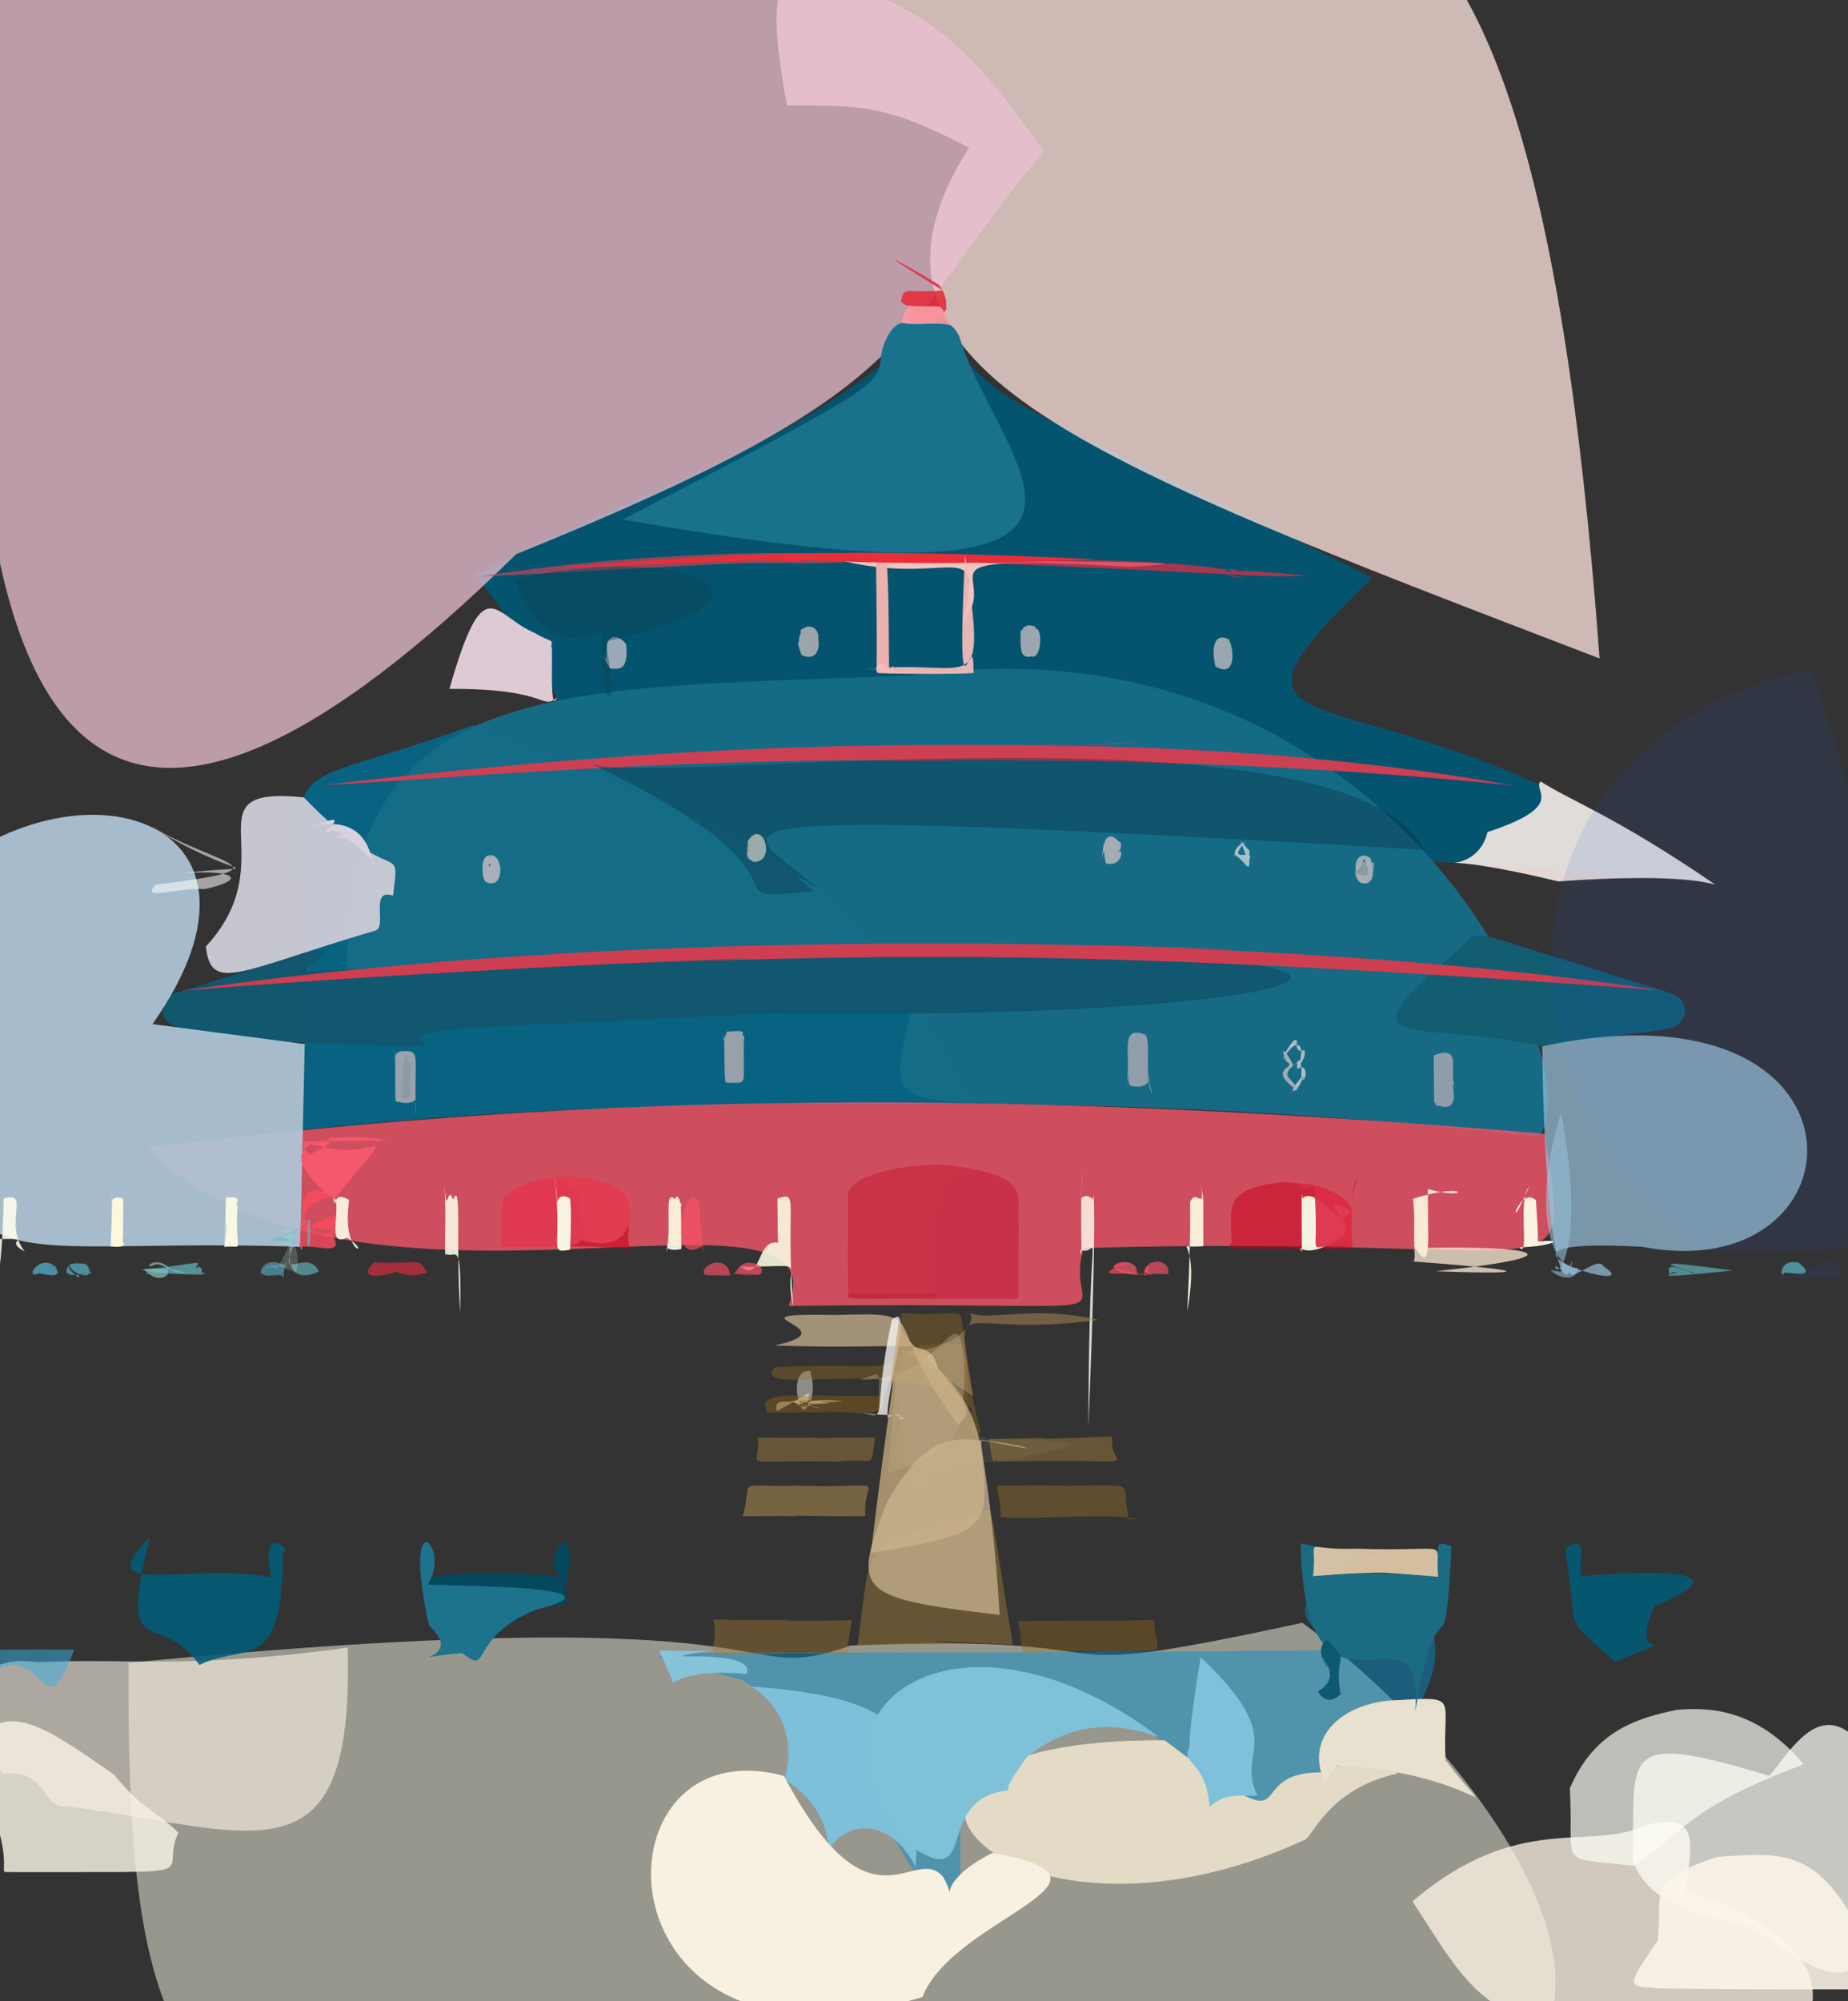 <?xml version="1.0" ?>
<svg xmlns="http://www.w3.org/2000/svg" version="1.1" width="473" height="512">
  <rect width="100%" height="100%" fill="#333333" stroke="none"/>
  <defs/>
  <g>
    <path d="M 351.195 147.85 C 298.693 198.403 353.472 165.602 435.897 225.29 C 45.676 195.26 202.469 247.847 121.454 146.956 C 166.202 124.327 210.757 112.444 240.096 79.63 C 252.674 105.605 255.792 99.52 351.195 147.85" stroke-width="0.0" fill="rgb(0, 89, 119)" opacity="0.894" stroke="rgb(51, 80, 92)" stroke-opacity="0.509" stroke-linecap="round" stroke-linejoin="round"/>
    <path d="M 409.413 168.468 C 272.602 116.064 212.761 93.518 248.011 37.753 C 226.803 26.84 221.071 26.973 201.408 26.939 C 194.155 -14.027 199.72 -10.708 244.401 -11.48 C 327.124 -31.334 390.391 -91.034 409.413 168.468" stroke-width="0.0" fill="rgb(247, 220, 214)" opacity="0.794" stroke="rgb(46, 211, 43)" stroke-opacity="0.412" stroke-linecap="round" stroke-linejoin="round"/>
    <path d="M 267.105 38.725 C 226.737 86.923 239.034 98.494 132.128 141.78 C 33.348 238.857 -19.75 215.415 -3.3 0.734 C 111.819 -24.783 130.515 -9.55 161.458 -15.063 C 224.841 -4.222 237.972 -3.538 267.105 38.725" stroke-width="0.0" fill="rgb(236, 193, 211)" opacity="0.739" stroke="rgb(10, 220, 9)" stroke-opacity="0.156" stroke-linecap="round" stroke-linejoin="round"/>
    <path d="M 249.591 282.332 C 242.925 282.18 228.674 283.034 200.038 282.197 C 135.128 284.008 125.19 284.585 77.073 289.019 C 83.676 181.654 56.062 208.949 121.248 185.538 C 202.095 219.299 211.705 215.194 249.591 282.332" stroke-width="0.0" fill="rgb(0, 106, 141)" opacity="0.865" stroke="rgb(128, 176, 252)" stroke-opacity="0.906" stroke-linecap="round" stroke-linejoin="round"/>
    <path d="M 333.358 415.198 C 386.069 454.502 428.265 523.675 370.069 537.441 C 70.965 546.48 31.922 592.887 32.91 425.441 C 211.933 408.155 185.229 432.294 217.7 421.038 C 299.181 417.576 256.495 431.826 333.358 415.198" stroke-width="0.0" fill="rgb(255, 254, 236)" opacity="0.493" stroke="rgb(129, 175, 85)" stroke-opacity="0.657" stroke-linecap="round" stroke-linejoin="round"/>
    <path d="M 330.071 472.047 C 239.971 392.619 245.118 436.369 246.184 497.701 C 222.884 465.26 224.082 450.356 189.872 429.823 C 151.676 419.495 146.054 424.237 344.3 422.19 C 298.159 397.51 427.366 391.997 330.071 472.047" stroke-width="0.0" fill="rgb(0, 143, 205)" opacity="0.466" stroke="rgb(49, 59, 170)" stroke-opacity="0.043" stroke-linecap="round" stroke-linejoin="round"/>
    <path d="M 393.983 290.757 C 220.688 272.189 224.18 298.212 234.244 254.093 C 148.779 245.582 147.194 246.925 89.754 264.235 C 81.117 172.365 137.678 176.514 232.685 172.878 C 356.623 155.502 407.885 272.451 393.983 290.757" stroke-width="0.0" fill="rgb(21, 109, 136)" opacity="0.958" stroke="rgb(203, 119, 190)" stroke-opacity="0.941" stroke-linecap="round" stroke-linejoin="round"/>
    <path d="M 431.403 483.975 C 445.122 487.281 473.703 500.932 460.699 520.198 C 381.452 525.093 380.421 515.379 361.536 486.495 C 388.682 463.298 407.084 473.796 420.953 467.089 C 436.651 462.592 432.311 474.528 431.403 483.975" stroke-width="0.0" fill="rgb(250, 241, 225)" opacity="0.789" stroke="rgb(139, 148, 139)" stroke-opacity="0.319" stroke-linecap="round" stroke-linejoin="round"/>
    <path d="M 489.808 475.959 C 477.136 510.09 472.643 511.11 448.929 493.211 C 426.2 488.265 421.239 483.956 417.964 476.303 C 418.368 448.612 414.006 442.613 452.849 454.365 C 459.681 446.843 472.368 420.109 489.808 475.959" stroke-width="0.0" fill="rgb(255, 255, 246)" opacity="0.726" stroke="rgb(40, 212, 35)" stroke-opacity="0.314" stroke-linecap="round" stroke-linejoin="round"/>
    <path d="M 88.991 421.57 C 90.684 483.119 65.605 468.619 17.266 462.157 C 10.7 463.233 12.141 452.208 0.609 453.883 C -8.933 438.508 -9.574 422.711 9.621 425.276 C 33.551 424.169 47.515 427.18 88.991 421.57" stroke-width="0.0" fill="rgb(253, 244, 230)" opacity="0.606" stroke="rgb(221, 89, 88)" stroke-opacity="0.264" stroke-linecap="round" stroke-linejoin="round"/>
    <path d="M 45.659 468.879 C 40.326 480.321 56.069 478.865 4.653 479.005 C -4.216 478.678 8.063 482.658 -7.919 448.787 C 0.235 434.23 9.566 440.306 29.182 454.053 C 36.762 463.338 38.868 462.489 45.659 468.879" stroke-width="0.0" fill="rgb(245, 241, 226)" opacity="0.838" stroke="rgb(202, 184, 236)" stroke-opacity="0.991" stroke-linecap="round" stroke-linejoin="round"/>
    <path d="M 461.634 451.404 C 433.205 462.193 432.756 467.018 418.165 477.398 C 397.984 474.98 402.944 478.33 401.802 457.575 C 407.909 443.2 418.502 439.605 429.414 437.444 C 435.663 437.072 448.88 436.087 461.634 451.404" stroke-width="0.0" fill="rgb(255, 255, 247)" opacity="0.68" stroke="rgb(181, 48, 120)" stroke-opacity="0.674" stroke-linecap="round" stroke-linejoin="round"/>
    <path d="M 482.033 509.019 C 461.433 508.948 452.601 509.117 424.573 508.771 C 417.698 507.78 414.8 510.055 424.25 496.626 C 425.978 484.279 420.284 481.259 439.751 475.078 C 458.401 473.884 468.867 472.096 482.033 509.019" stroke-width="0.0" fill="rgb(253, 246, 233)" opacity="0.873" stroke="rgb(190, 8, 19)" stroke-opacity="0.008" stroke-linecap="round" stroke-linejoin="round"/>
    <path d="M 277.406 319.326 C 271.038 339.157 301.209 332.892 201.847 334.131 C 216.651 296.08 90.826 346.976 37.499 293.608 C 156.408 278.968 259.289 278.768 395.409 290.084 C 401.216 333.35 406.458 315.68 277.406 319.326" stroke-width="0.0" fill="rgb(255, 88, 109)" opacity="0.758" stroke="rgb(120, 132, 37)" stroke-opacity="0.206" stroke-linecap="round" stroke-linejoin="round"/>
    <path d="M 197.571 259.169 C 121.518 263.436 100.936 262.177 109.283 267.565 C 41.745 266.748 37.884 263.124 43.457 254.507 C 62.595 249.102 96.775 235.761 77.352 248.538 C 413.845 232.281 372.488 262.147 197.571 259.169" stroke-width="0.0" fill="rgb(17, 87, 110)" opacity="0.988" stroke="rgb(201, 23, 79)" stroke-opacity="0.016" stroke-linecap="round" stroke-linejoin="round"/>
    <path d="M 72.38 397.222 C 72.391 428.81 63.171 420.073 51.046 425.992 C 40.459 411.148 29.879 426.745 38.388 393.215 C 22.575 409.346 47.885 399.494 69.374 403.556 C 66.346 388.952 75.234 396.815 72.38 397.222" stroke-width="0.0" fill="rgb(0, 92, 120)" opacity="0.878" stroke="rgb(71, 200, 9)" stroke-opacity="0.874" stroke-linecap="round" stroke-linejoin="round"/>
    <path d="M 255.782 312.674 C 256.802 334.678 256.388 331.952 218.649 332.306 C 215.205 331.643 215.427 331.689 217.013 331.943 C 223.865 307.536 228.443 307.451 257.201 309.821 C 258.607 301.086 257.99 300.986 255.782 312.674" stroke-width="0.0" fill="rgb(193, 43, 64)" opacity="0.999" stroke="rgb(223, 69, 55)" stroke-opacity="0.588" stroke-linecap="round" stroke-linejoin="round"/>
    <path d="M 431.388 259.063 C 428.556 264.78 431.797 262.071 394.496 267.652 C 360.986 260.584 341.432 270.037 374.039 242.331 C 377.81 236.55 381.297 240.196 405.162 247.009 C 431.042 255.628 430.148 253.303 431.388 259.063" stroke-width="0.0" fill="rgb(19, 93, 113)" opacity="1.0" stroke="rgb(221, 85, 39)" stroke-opacity="0.165" stroke-linecap="round" stroke-linejoin="round"/>
    <path d="M 357.662 453.791 C 341.18 457.378 336.503 468.611 334.194 470.613 C 256.051 506.911 202.164 444.678 298.109 445.267 C 336.992 474.769 315.263 452.86 339.219 453.484 C 351.641 446.745 351.069 444.717 357.662 453.791" stroke-width="0.0" fill="rgb(227, 219, 198)" opacity="1.0" stroke="rgb(92, 96, 118)" stroke-opacity="0.393" stroke-linecap="round" stroke-linejoin="round"/>
    <path d="M 370.003 450.364 C 384.256 469.357 380.045 453.856 342.209 451.65 C 334.001 462.953 334.931 461.763 339.061 456.022 C 333.919 444.609 343.105 436.238 355.732 435.09 C 374.296 434.134 369.072 433.492 370.003 450.364" stroke-width="0.0" fill="rgb(233, 225, 207)" opacity="1.0" stroke="rgb(166, 97, 84)" stroke-opacity="0.59" stroke-linecap="round" stroke-linejoin="round"/>
    <path d="M 78.005 267 C 76.872 319.278 76.627 321.693 77.308 319.024 C -17.674 315.704 -10.665 338.138 -20.516 228.553 C 17.345 191.011 76.775 208.359 39.031 262.031 C 90.778 268.779 75.626 266.938 78.005 267" stroke-width="0.0" fill="rgb(175, 198, 215)" opacity="0.927" stroke="rgb(9, 64, 124)" stroke-opacity="0.677" stroke-linecap="round" stroke-linejoin="round"/>
    <path d="M 387.294 200.99 C 296.051 191.397 206.088 195.609 230.375 194.575 C 168.425 193.984 100.862 200.211 82.86 200.863 C 209.079 185.929 259.946 192.501 291.667 189.963 C 218.88 193.066 303.703 185.83 387.294 200.99" stroke-width="0.0" fill="rgb(208, 62, 83)" opacity="0.983" stroke="rgb(10, 27, 145)" stroke-opacity="0.865" stroke-linecap="round" stroke-linejoin="round"/>
    <path d="M 439.047 226.343 C 435.865 225.52 427.135 223.519 398.849 225.512 C 354.946 215.024 377.199 227.575 380.729 212.891 C 401.307 206.141 392.105 202.311 394.31 199.927 C 402.278 205.06 413.008 208.542 439.047 226.343" stroke-width="0.0" fill="rgb(255, 240, 235)" opacity="0.868" stroke="rgb(165, 53, 36)" stroke-opacity="0.368" stroke-linecap="round" stroke-linejoin="round"/>
    <path d="M 259.551 305.144 C 246.753 329.582 255.713 332.165 217.36 330.782 C 216.952 335.342 216.965 331.249 217.049 305.764 C 216.94 302.354 225.282 298.107 241.151 297.974 C 252.178 299.219 257.752 300.531 259.551 305.144" stroke-width="0.0" fill="rgb(202, 50, 71)" opacity="1.0" stroke="rgb(124, 26, 171)" stroke-opacity="0.153" stroke-linecap="round" stroke-linejoin="round"/>
    <path d="M 100.599 229.168 C 94.348 227.079 99.409 237.535 95.885 238.151 C 61.522 248.261 53.981 254.362 52.702 242.162 C 73.6 219.613 47.355 200.889 77.756 204.012 C 101.371 228.438 102.468 214.06 100.599 229.168" stroke-width="0.0" fill="rgb(203, 203, 214)" opacity="0.965" stroke="rgb(227, 218, 218)" stroke-opacity="0.041" stroke-linecap="round" stroke-linejoin="round"/>
    <path d="M 371.504 395.637 C 369.706 432.385 369.019 400.637 362.198 437.886 C 364.97 405.769 333.936 449.357 332.909 394.883 C 366.967 401.931 385.258 400.334 337.622 401.224 C 382.534 407.169 361.093 391.657 371.504 395.637" stroke-width="0.0" fill="rgb(27, 107, 131)" opacity="1.0" stroke="rgb(208, 226, 106)" stroke-opacity="0.382" stroke-linecap="round" stroke-linejoin="round"/>
    <path d="M 234.367 477.738 C 227.826 464.662 216.385 466.044 212.338 473.026 C 211.605 470.35 211.486 461.839 200.78 455.328 C 200.646 455.616 206.192 440.794 192.45 431.539 C 237.328 434.703 235.647 447.135 234.367 477.738" stroke-width="0.0" fill="rgb(125, 192, 217)" opacity="1.0" stroke="rgb(172, 152, 198)" stroke-opacity="0.951" stroke-linecap="round" stroke-linejoin="round"/>
    <path d="M 260.727 313.805 C 260.47 335.595 261.094 331.627 259.809 332.36 C 234.662 332.222 231.175 332.634 239.37 331.797 C 239.083 305.074 239.758 300.219 249.731 299.598 C 263.816 301.849 259.998 306.796 260.727 313.805" stroke-width="0.0" fill="rgb(200, 49, 71)" opacity="1.0" stroke="rgb(89, 60, 95)" stroke-opacity="0.179" stroke-linecap="round" stroke-linejoin="round"/>
    <path d="M 262.648 449.71 C 260.241 453.488 256.833 457.828 258.389 458.037 C 238.76 459.856 250.601 483.516 234.082 473.016 C 199.571 438.62 244.159 404.834 296.535 444.386 C 293.933 443.849 278.707 436.529 262.648 449.71" stroke-width="0.0" fill="rgb(127, 193, 215)" opacity="1.0" stroke="rgb(226, 94, 58)" stroke-opacity="0.783" stroke-linecap="round" stroke-linejoin="round"/>
    <path d="M 424.997 253.394 C 277.613 242.422 227.814 244.266 153.996 246.675 C 251.693 243.393 140.356 245.782 46.543 253.495 C 162.822 236.523 288.892 242.186 315.767 242.84 C 221.759 241.646 338.169 240.018 424.997 253.394" stroke-width="0.0" fill="rgb(213, 61, 79)" opacity="0.959" stroke="rgb(91, 161, 145)" stroke-opacity="0.276" stroke-linecap="round" stroke-linejoin="round"/>
    <path d="M 368.13 403.425 C 352.838 402.073 344.789 402.041 361.247 402.69 C 354.52 402.433 352.414 401.947 336.071 403.278 C 337.391 392.35 332.448 396.779 347.009 396.243 C 373.195 397.123 366.885 393.391 368.13 403.425" stroke-width="0.0" fill="rgb(224, 199, 165)" opacity="0.938" stroke="rgb(67, 234, 44)" stroke-opacity="0.843" stroke-linecap="round" stroke-linejoin="round"/>
    <path d="M 144.605 406.858 C 146.302 414.839 143.241 405.679 127.29 416.19 C 115.725 418.786 111.723 415.295 113.912 405.95 C 102.376 406.664 104.515 400.038 146.713 403.618 C 134.407 404.695 149.728 380.767 144.605 406.858" stroke-width="0.0" fill="rgb(0, 75, 99)" opacity="0.912" stroke="rgb(83, 71, 208)" stroke-opacity="0.347" stroke-linecap="round" stroke-linejoin="round"/>
    <path d="M 333.445 318.179 C 332.446 320.388 348.53 314.641 345.849 319.498 C 306.593 319.228 316.069 320.468 315.154 316.74 C 315.26 309.67 312.495 304.022 328.434 302.467 C 347.423 303.972 331.648 302.569 333.445 318.179" stroke-width="0.0" fill="rgb(201, 0, 31)" opacity="0.529" stroke="rgb(52, 155, 75)" stroke-opacity="0.47" stroke-linecap="round" stroke-linejoin="round"/>
    <path d="M 372.978 278.639 C 369.81 273.807 375.294 284.849 368.551 283.013 C 365.965 282.44 368.331 283.131 367.084 282.026 C 366.964 279.238 367.006 267.51 367 270.034 C 375.279 266.8 369.909 275.969 372.978 278.639" stroke-width="0.0" fill="rgb(145, 159, 169)" opacity="0.982" stroke="rgb(131, 73, 35)" stroke-opacity="0.272" stroke-linecap="round" stroke-linejoin="round"/>
    <path d="M 227.43 142.981 C 199.494 145.733 191.139 142.276 206.342 145.033 C 197.895 142.833 182.706 144.606 122.828 147.538 C 170.978 139.726 220.827 141.224 221.973 142.596 C 198.473 143.032 204.615 142.408 227.43 142.981" stroke-width="0.0" fill="rgb(198, 69, 87)" opacity="0.703" stroke="rgb(79, 113, 197)" stroke-opacity="0.27" stroke-linecap="round" stroke-linejoin="round"/>
    <path d="M 294.97 280.243 C 292.121 269.717 297.432 279.158 289.778 277.911 C 287.727 278.046 289.841 269.173 288.205 278.501 C 289.814 269.846 286.256 262.422 292.857 264.616 C 295.001 265.426 292.596 275.561 294.97 280.243" stroke-width="0.0" fill="rgb(144, 159, 170)" opacity="0.997" stroke="rgb(233, 241, 213)" stroke-opacity="0.558" stroke-linecap="round" stroke-linejoin="round"/>
    <path d="M 345.479 309.832 C 335.45 304.375 347.762 313.732 343.715 316.073 C 332.841 324.119 331.454 316.492 333.218 320.346 C 333.264 322.901 332.966 300.403 333.365 306.586 C 337.331 303.217 343.706 316.079 345.479 309.832" stroke-width="0.0" fill="rgb(249, 255, 236)" opacity="0.923" stroke="rgb(72, 58, 239)" stroke-opacity="0.301" stroke-linecap="round" stroke-linejoin="round"/>
    <path d="M 136.968 411.918 C 119.417 419.354 125.956 429.003 118.284 422.942 C 98.828 424.734 120.199 425.269 109.826 415.94 C 102.426 382.576 115.809 395.902 109.482 405.421 C 117.751 405.856 162.101 405.742 136.968 411.918" stroke-width="0.0" fill="rgb(29, 114, 140)" opacity="1.0" stroke="rgb(83, 124, 145)" stroke-opacity="0.611" stroke-linecap="round" stroke-linejoin="round"/>
    <path d="M 6.335 320.214 C -0.099 316.791 10.812 316.997 -1.841 317.013 C -0.498 318.963 -9.045 305.293 -0.807 319.855 C -0.815 333.973 0.791 319.619 0.932 306.645 C 8.008 304.547 0.721 313.096 6.335 320.214" stroke-width="0.0" fill="rgb(255, 255, 237)" opacity="0.869" stroke="rgb(124, 25, 239)" stroke-opacity="0.014" stroke-linecap="round" stroke-linejoin="round"/>
    <path d="M 289.425 144.992 C 229.297 141.856 257.324 146.492 246.403 159.042 C 252.014 135.528 243.013 150.99 213.491 142.928 C 212.606 142.783 206.533 142.879 230.089 143.291 C 303.011 143.806 306.64 143.98 289.425 144.992" stroke-width="0.0" fill="rgb(242, 196, 188)" opacity="1.0" stroke="rgb(63, 187, 220)" stroke-opacity="0.685" stroke-linecap="round" stroke-linejoin="round"/>
    <path d="M 106.449 285.454 C 105.62 276.599 109.058 283.923 101.408 281.802 C 100.931 283.212 101.363 269.525 101.006 268.375 C 101.396 274.314 99.648 268.611 103.548 268.925 C 107.761 268.839 105.953 270.473 106.449 285.454" stroke-width="0.0" fill="rgb(154, 163, 173)" opacity="0.995" stroke="rgb(222, 135, 97)" stroke-opacity="0.584" stroke-linecap="round" stroke-linejoin="round"/>
    <path d="M 117.777 335.907 C 118.207 316.382 116.65 322.053 114.323 320.89 C 113.351 322.685 114.514 312.8 113.635 301.064 C 114.409 313.635 114.4 302.201 115.963 306.974 C 118.24 301.439 116.606 318.134 117.777 335.907" stroke-width="0.0" fill="rgb(253, 255, 236)" opacity="0.865" stroke="rgb(54, 184, 182)" stroke-opacity="0.238" stroke-linecap="round" stroke-linejoin="round"/>
    <path d="M 227.786 171.755 C 229.526 167.794 228.177 174.284 227.997 171.824 C 222.104 173.993 226.292 164.215 224.37 172.194 C 224.638 137.674 222.967 139.743 226.986 143.715 C 227.781 155.588 227.288 174.478 227.786 171.755" stroke-width="0.0" fill="rgb(239, 178, 173)" opacity="0.987" stroke="rgb(173, 131, 45)" stroke-opacity="0.392" stroke-linecap="round" stroke-linejoin="round"/>
    <path d="M 161.275 318.676 C 159.747 312.454 161.483 320.708 161.32 319.454 C 139.009 318.047 140.419 320.12 148.547 316.863 C 149.89 305 150.312 307.466 159.436 306.537 C 162.42 310.62 159.929 314.879 161.275 318.676" stroke-width="0.0" fill="rgb(206, 0, 25)" opacity="0.591" stroke="rgb(20, 4, 207)" stroke-opacity="0.072" stroke-linecap="round" stroke-linejoin="round"/>
    <path d="M 423.581 410.855 C 415.76 426.926 433.25 416.745 413.391 425.201 C 399.691 412.661 404.181 419.966 400.641 396.252 C 408.466 390.466 401.828 405.255 406.167 403.145 C 434.08 401.043 441.548 403.557 423.581 410.855" stroke-width="0.0" fill="rgb(0, 91, 120)" opacity="0.876" stroke="rgb(189, 253, 140)" stroke-opacity="0.725" stroke-linecap="round" stroke-linejoin="round"/>
    <path d="M 254.023 474.086 C 292.903 481.044 244.025 490.526 236.091 510.947 C 151.165 537.002 150.09 440.724 200.641 454.388 C 223.068 496.66 233.828 471.374 241.389 480.21 C 245.987 488.376 237.395 482.464 254.023 474.086" stroke-width="0.0" fill="rgb(248, 240, 224)" opacity="1.0" stroke="rgb(24, 251, 254)" stroke-opacity="0.427" stroke-linecap="round" stroke-linejoin="round"/>
    <path d="M 18.996 422.055 C 11.192 443.485 10.986 420.253 -1.091 427.446 C -2.727 421.085 -3.7 423.994 2.157 425.388 C 15.431 422.605 19.287 439.211 7.03 426.892 C -9.551 421.689 -10.451 422.038 18.996 422.055" stroke-width="0.0" fill="rgb(55, 175, 225)" opacity="0.509" stroke="rgb(12, 114, 214)" stroke-opacity="0.396" stroke-linecap="round" stroke-linejoin="round"/>
    <path d="M 159.508 305.071 C 162.394 306.924 164.32 325.4 142.978 314.933 C 145.161 322.361 149.495 314.331 137.125 302.458 C 144.655 298.922 155.374 302.706 157.44 303.683 C 149.676 301.086 154.396 301.78 159.508 305.071" stroke-width="0.0" fill="rgb(225, 60, 81)" opacity="1.0" stroke="rgb(191, 166, 14)" stroke-opacity="0.041" stroke-linecap="round" stroke-linejoin="round"/>
    <path d="M 278.583 365.137 C 278.64 305.073 282.061 322.233 276.447 319.762 C 277.269 325.661 276.23 309.553 277.103 299.37 C 276.528 311.366 276.221 303.665 279.789 306.857 C 279.817 302.792 280.898 308.791 278.583 365.137" stroke-width="0.0" fill="rgb(255, 255, 241)" opacity="0.803" stroke="rgb(125, 133, 19)" stroke-opacity="0.643" stroke-linecap="round" stroke-linejoin="round"/>
    <path d="M 148.466 309.305 C 150.703 320.525 150.234 318.825 128.257 319.007 C 128.542 311.48 128.073 312.739 128.603 316.733 C 128.469 315.875 127.923 306.082 129.615 305.945 C 137.154 299.087 150.283 301.384 148.466 309.305" stroke-width="0.0" fill="rgb(224, 56, 80)" opacity="1.0" stroke="rgb(148, 44, 141)" stroke-opacity="0.705" stroke-linecap="round" stroke-linejoin="round"/>
    <path d="M 190.449 265.072 C 189.978 278.243 191.984 277.101 185.906 276.99 C 185.266 277.453 185.457 267.38 185.332 264.495 C 184.694 268.866 186.257 262.776 186.213 263.95 C 192.395 263.397 189.039 264.552 190.449 265.072" stroke-width="0.0" fill="rgb(152, 160, 170)" opacity="0.999" stroke="rgb(64, 17, 143)" stroke-opacity="0.505" stroke-linecap="round" stroke-linejoin="round"/>
    <path d="M 60.804 308.137 C 59.993 321.751 63.035 318.424 57.364 319.043 C 58.269 315.321 57.895 307.177 57.53 318.328 C 57.32 318.301 57.789 311.59 57.811 306.464 C 63.668 305.403 58.825 309.983 60.804 308.137" stroke-width="0.0" fill="rgb(255, 252, 231)" opacity="0.925" stroke="rgb(209, 228, 231)" stroke-opacity="0.987" stroke-linecap="round" stroke-linejoin="round"/>
    <path d="M 343.123 433.686 C 346.114 429.007 341.092 438.966 337.41 432.898 C 336.034 432.956 344.337 430.644 337.957 423.461 C 343.265 430.989 334.878 422.595 339.661 419.546 C 346.018 426.176 341.321 422.227 343.123 433.686" stroke-width="0.0" fill="rgb(11, 86, 113)" opacity="0.96" stroke="rgb(146, 129, 124)" stroke-opacity="0.285" stroke-linecap="round" stroke-linejoin="round"/>
    <path d="M 347.561 300.871 C 344.879 303.853 346.54 319.363 345.935 319.086 C 332.735 316.988 338.2 325.826 336.349 303.71 C 330.01 305.415 331.044 300.17 341.331 305.041 C 349.294 308.784 343.634 314.386 347.561 300.871" stroke-width="0.0" fill="rgb(221, 43, 69)" opacity="0.918" stroke="rgb(86, 151, 170)" stroke-opacity="0.297" stroke-linecap="round" stroke-linejoin="round"/>
    <path d="M 203.031 334.228 C 199.989 321.63 208.754 324.116 189.531 324.103 C 195.356 328.387 193.351 316.049 199.846 318.144 C 198.897 318.656 199.169 319.692 198.988 306.631 C 204.747 304.888 200.959 307.073 203.031 334.228" stroke-width="0.0" fill="rgb(251, 255, 227)" opacity="0.878" stroke="rgb(69, 45, 94)" stroke-opacity="0.185" stroke-linecap="round" stroke-linejoin="round"/>
    <path d="M 30.683 316.436 C 30.397 316.893 34.372 319.58 28.339 318.897 C 28.33 317.504 28.87 306.909 28.667 304.788 C 29.334 311.817 26.888 304.841 31.542 306.726 C 31.439 317.954 31.709 318.754 30.683 316.436" stroke-width="0.0" fill="rgb(255, 248, 225)" opacity="0.987" stroke="rgb(129, 33, 33)" stroke-opacity="0.738" stroke-linecap="round" stroke-linejoin="round"/>
    <path d="M 280.439 143.111 C 252.291 144.391 224.83 144.342 203.891 143.137 C 180.821 144.38 188.726 143.508 202.589 143.589 C 212.395 143.319 216.492 142.129 137.831 145.535 C 187.158 141.632 213.831 139.924 280.439 143.111" stroke-width="0.0" fill="rgb(234, 46, 57)" opacity="1.0" stroke="rgb(145, 156, 18)" stroke-opacity="0.135" stroke-linecap="round" stroke-linejoin="round"/>
    <path d="M 145.945 308.013 C 145.847 306.001 146.38 310.006 145.909 319.767 C 140.015 320.791 144.291 319.314 141.79 299.835 C 144.098 316.179 140.259 303.315 145.932 306.656 C 146.375 313.454 146.331 313.04 145.945 308.013" stroke-width="0.0" fill="rgb(251, 255, 234)" opacity="0.942" stroke="rgb(56, 57, 49)" stroke-opacity="0.847" stroke-linecap="round" stroke-linejoin="round"/>
    <path d="M 319.067 148.004 C 310.696 147.581 313.688 144.235 317.799 146.275 C 323.528 148.039 305.519 141.363 246.155 143.837 C 319.943 146.739 319.877 147.842 334.668 147.305 C 308.046 144.684 310.952 146.747 319.067 148.004" stroke-width="0.0" fill="rgb(220, 46, 69)" opacity="0.757" stroke="rgb(31, 233, 136)" stroke-opacity="0.245" stroke-linecap="round" stroke-linejoin="round"/>
    <path d="M 247.002 141.991 C 244.543 192.321 249.216 157.171 249.186 172.064 C 251.191 172.499 229.943 172.498 224.696 172.224 C 222.107 168.317 232.235 170.705 221.66 171.259 C 249.415 168.072 252.637 181.019 247.002 141.991" stroke-width="0.0" fill="rgb(246, 188, 187)" opacity="0.932" stroke="rgb(253, 7, 69)" stroke-opacity="0.453" stroke-linecap="round" stroke-linejoin="round"/>
    <path d="M 264.408 161.034 C 267.16 159.217 266.653 168.964 264.092 167.926 C 259.837 169.046 261.886 162.686 260.908 160.614 C 261.753 163.485 260.912 158.364 265.559 160.598 C 263.601 159.709 266.101 160.652 264.408 161.034" stroke-width="0.0" fill="rgb(159, 167, 177)" opacity="0.986" stroke="rgb(240, 159, 60)" stroke-opacity="0.73" stroke-linecap="round" stroke-linejoin="round"/>
    <path d="M 103.452 280.232 C 100.459 272.4 108.178 278.854 103.75 269.496 C 102.386 278.187 104.068 273.553 102.778 280.77 C 106.901 282.327 104.056 275.961 105.065 274.079 C 104.609 277.242 102.234 272.912 103.452 280.232" stroke-width="0.0" fill="rgb(137, 153, 162)" opacity="0.862" stroke="rgb(108, 10, 42)" stroke-opacity="0.878" stroke-linecap="round" stroke-linejoin="round"/>
    <path d="M 240.351 72.889 C 247.328 82.629 232.457 86.405 232.138 80.153 C 250.369 73.508 240.404 85.984 230.627 77.157 C 231.278 72.856 232.111 75.193 241.354 74.331 C 219.085 60.571 232.155 67.94 240.351 72.889" stroke-width="0.0" fill="rgb(228, 49, 63)" opacity="0.92" stroke="rgb(254, 31, 47)" stroke-opacity="0.331" stroke-linecap="round" stroke-linejoin="round"/>
    <path d="M 259.252 420.761 C 249.819 420.417 241.998 419.845 238.714 420.029 C 256.561 420.844 245.964 420.829 219.506 420.953 C 223.656 390.855 219.172 397.282 252.859 386.405 C 253.97 385.394 255.15 396.613 259.252 420.761" stroke-width="0.0" fill="rgb(167, 128, 58)" opacity="0.445" stroke="rgb(128, 13, 60)" stroke-opacity="0.094" stroke-linecap="round" stroke-linejoin="round"/>
    <path d="M 140.907 166.077 C 141.954 161.266 140.211 183.893 142.613 178.514 C 138.303 181.805 140.772 176.125 115.032 176.259 C 124.035 144.777 126.32 157.628 136.911 161.963 C 141.729 164.832 141.566 163.105 140.907 166.077" stroke-width="0.0" fill="rgb(223, 204, 215)" opacity="0.984" stroke="rgb(200, 151, 203)" stroke-opacity="0.181" stroke-linecap="round" stroke-linejoin="round"/>
    <path d="M 221.479 387.953 C 196.811 387.913 202.337 387.488 205.849 388.127 C 204.056 387.936 209.07 387.846 190.101 387.93 C 193.031 377.877 187.043 380.586 204.031 380.121 C 229.357 380.96 220.744 376.938 221.479 387.953" stroke-width="0.0" fill="rgb(178, 142, 77)" opacity="0.529" stroke="rgb(72, 206, 197)" stroke-opacity="0.13" stroke-linecap="round" stroke-linejoin="round"/>
    <path d="M 245.52 86.005 C 255.451 119.691 307.232 158.973 159.439 132.893 C 232.452 95.157 223.811 98.535 225.826 89.376 C 228.103 81.998 231.498 82.818 230.298 82.665 C 236.768 82.914 242.214 79.494 245.52 86.005" stroke-width="0.0" fill="rgb(25, 114, 140)" opacity="1.0" stroke="rgb(206, 194, 112)" stroke-opacity="0.803" stroke-linecap="round" stroke-linejoin="round"/>
    <path d="M 223.985 367.776 C 222.665 376.656 224.39 372.762 214.718 373.966 C 187.293 373.375 194.93 376.293 193.96 367.842 C 218.681 367.989 206.531 367.56 209.312 368.257 C 208.193 368.048 206.074 367.838 223.985 367.776" stroke-width="0.0" fill="rgb(169, 131, 57)" opacity="0.447" stroke="rgb(72, 174, 103)" stroke-opacity="0.758" stroke-linecap="round" stroke-linejoin="round"/>
    <path d="M 288.919 388.706 C 270.133 388.728 265.092 389.004 291.229 388.66 C 283.34 387.016 268.883 388.778 256.138 388.23 C 256.314 377.669 250.598 380.686 264.657 380.006 C 293.803 380.796 286.388 377.051 288.919 388.706" stroke-width="0.0" fill="rgb(163, 119, 37)" opacity="0.395" stroke="rgb(127, 204, 81)" stroke-opacity="0.447" stroke-linecap="round" stroke-linejoin="round"/>
    <path d="M 20.301 327.052 C 19.394 324.907 23.527 326.73 23.395 325.407 C 24.068 325.552 14.322 328.025 17.745 323.63 C 18.434 326.649 25.53 327.736 21.995 323.397 C 14.584 322.516 18.33 325.455 20.301 327.052" stroke-width="0.0" fill="rgb(87, 185, 205)" opacity="0.684" stroke="rgb(79, 36, 92)" stroke-opacity="0.582" stroke-linecap="round" stroke-linejoin="round"/>
    <path d="M 365.484 304.24 C 365.272 314.704 366.902 327.531 361.986 318.735 C 363.174 314.575 363.974 311.201 362.907 315.147 C 361.103 321.293 362.623 316.194 361.673 306.706 C 376.08 302.155 376.496 307.388 365.484 304.24" stroke-width="0.0" fill="rgb(248, 241, 213)" opacity="0.942" stroke="rgb(22, 102, 114)" stroke-opacity="0.512" stroke-linecap="round" stroke-linejoin="round"/>
    <path d="M 37.137 325.992 C 51.297 325.143 34.371 322.222 40.264 323.344 C 35.421 325.62 39.961 320.16 44.035 325.178 C 50.888 327.02 46.489 323.987 36.871 324.683 C 42.218 331.187 47.41 321.369 37.137 325.992" stroke-width="0.0" fill="rgb(155, 227, 208)" opacity="0.589" stroke="rgb(52, 166, 26)" stroke-opacity="0.286" stroke-linecap="round" stroke-linejoin="round"/>
    <path d="M 403.869 324.367 C 403.815 327.665 399.49 327.555 396.784 324.924 C 401.063 325.905 399.762 324.962 398.118 323.833 C 397.555 327.553 406.378 321.962 399.595 284.685 C 391.634 309.771 397.47 325.582 403.869 324.367" stroke-width="0.0" fill="rgb(156, 215, 227)" opacity="0.511" stroke="rgb(96, 67, 117)" stroke-opacity="0.852" stroke-linecap="round" stroke-linejoin="round"/>
    <path d="M 51.091 325.99 C 49.963 324.112 53.115 327.849 49.884 325.336 C 58.97 326.345 42.741 326.447 36.25 324.943 C 52.499 323.091 51.31 322.209 50.02 324.536 C 51.539 323.317 52.224 325.388 51.091 325.99" stroke-width="0.0" fill="rgb(106, 190, 203)" opacity="0.656" stroke="rgb(54, 197, 241)" stroke-opacity="0.619" stroke-linecap="round" stroke-linejoin="round"/>
    <path d="M 307.118 301.82 C 308.281 308.665 307.927 303.3 307.997 318.847 C 298.965 319.679 307.67 314.709 303.872 335.533 C 305.227 309.397 304.312 303.828 304.592 307.656 C 306.052 303.486 308.79 311.154 307.118 301.82" stroke-width="0.0" fill="rgb(254, 255, 232)" opacity="0.89" stroke="rgb(29, 231, 141)" stroke-opacity="0.573" stroke-linecap="round" stroke-linejoin="round"/>
    <path d="M 14.915 324.857 C 10.621 319.652 5.67 327.737 10.042 325.769 C 18.794 327.842 12.332 322.624 13.979 324.403 C 11.304 322.389 17.427 326.471 13.77 323.797 C 14.041 330.871 13.263 321.961 14.915 324.857" stroke-width="0.0" fill="rgb(89, 180, 212)" opacity="0.707" stroke="rgb(243, 13, 198)" stroke-opacity="0.941" stroke-linecap="round" stroke-linejoin="round"/>
    <path d="M 437.134 320.057 C 464.236 335.075 463.904 318.326 470.582 323.964 C 472.561 329.058 467.669 325.953 456.423 327.032 C 389.062 315.018 363.645 193.149 463.709 170.991 C 516.233 338.852 484.754 318.092 437.134 320.057" stroke-width="0.0" fill="rgb(26, 84, 211)" opacity="0.106" stroke="rgb(137, 208, 132)" stroke-opacity="0.931" stroke-linecap="round" stroke-linejoin="round"/>
    <path d="M 420.406 319.012 C 369.758 316.203 423.429 332.533 410.364 323.952 C 408.774 320.7 399.023 331.434 402.425 322.434 C 401.246 331.838 395.5 326.629 394.741 267.708 C 482.314 249.16 478.633 330.156 420.406 319.012" stroke-width="0.0" fill="rgb(153, 193, 220)" opacity="0.694" stroke="rgb(244, 0, 97)" stroke-opacity="0.778" stroke-linecap="round" stroke-linejoin="round"/>
    <path d="M 174.386 307.652 C 174.036 309.4 174.376 303.645 174.407 319.598 C 167.533 320.831 172.87 315.266 170.563 320.292 C 172.089 313.484 169.796 303.978 172.746 306.854 C 173.857 303.981 174.632 311.383 174.386 307.652" stroke-width="0.0" fill="rgb(252, 255, 232)" opacity="0.899" stroke="rgb(54, 142, 136)" stroke-opacity="0.443" stroke-linecap="round" stroke-linejoin="round"/>
    <path d="M 443.616 325.074 C 421.839 322.15 426.221 323.353 433.995 325.724 C 432.269 325.91 425.077 321.515 427.633 326.521 C 426.998 324.478 431.034 326.596 433.953 324.671 C 426.635 326.095 419.382 327.565 443.616 325.074" stroke-width="0.0" fill="rgb(104, 203, 214)" opacity="0.579" stroke="rgb(63, 57, 106)" stroke-opacity="0.154" stroke-linecap="round" stroke-linejoin="round"/>
    <path d="M 215.779 358.479 C 203.922 357.095 206.89 361.348 207.073 356.471 C 209.622 354.841 203.608 358.469 198.882 361.034 C 197.115 355.92 207.75 360.478 210.105 360.316 C 199.788 358.033 208.047 359.45 215.779 358.479" stroke-width="0.0" fill="rgb(220, 204, 171)" opacity="0.602" stroke="rgb(190, 234, 177)" stroke-opacity="0.866" stroke-linecap="round" stroke-linejoin="round"/>
    <path d="M 217.998 414.552 C 216.898 422.352 215.498 424.336 221.459 423.21 C 170.473 422.061 185.097 427.43 182.62 414.399 C 204.022 414.684 204.393 414.422 200.984 414.384 C 198.577 414.676 203.643 414.816 217.998 414.552" stroke-width="0.0" fill="rgb(165, 124, 47)" opacity="0.405" stroke="rgb(228, 41, 230)" stroke-opacity="0.752" stroke-linecap="round" stroke-linejoin="round"/>
    <path d="M 295.369 414.519 C 295.874 423.986 300.278 422.155 284.082 422.703 C 254.858 421.611 263.551 426.477 260.492 414.74 C 267.819 414.804 287.778 414.511 283.557 414.502 C 268.741 415.022 270.251 414.747 295.369 414.519" stroke-width="0.0" fill="rgb(156, 107, 25)" opacity="0.354" stroke="rgb(65, 155, 182)" stroke-opacity="0.085" stroke-linecap="round" stroke-linejoin="round"/>
    <path d="M 392.949 317.758 C 401.775 316.714 396.753 319.006 388.856 319.133 C 391.679 322.267 388.305 307.163 391.363 303.619 C 384.997 318.644 388.636 302.954 393.135 307.092 C 394.383 325.397 392.873 316.594 392.949 317.758" stroke-width="0.0" fill="rgb(250, 243, 223)" opacity="1.0" stroke="rgb(45, 234, 27)" stroke-opacity="0.233" stroke-linecap="round" stroke-linejoin="round"/>
    <path d="M 191.126 428.349 C 177.953 426.875 172.636 430.27 172.354 430.448 C 172.619 431.56 170.153 425.219 170.936 427.466 C 168.67 420.133 164.718 422.922 181.802 422.341 C 160.375 425.791 194.125 420.862 191.126 428.349" stroke-width="0.0" fill="rgb(133, 195, 217)" opacity="1.0" stroke="rgb(126, 8, 34)" stroke-opacity="0.283" stroke-linecap="round" stroke-linejoin="round"/>
    <path d="M 321.755 459.188 C 321.348 460.287 313.935 457.721 309.597 462.364 C 308.5 447.634 299.059 452.758 307.245 443.146 C 303.994 455.592 302.936 449.807 307.312 424.064 C 330.224 445.506 316.219 447.782 321.755 459.188" stroke-width="0.0" fill="rgb(127, 193, 218)" opacity="1.0" stroke="rgb(36, 126, 193)" stroke-opacity="0.979" stroke-linecap="round" stroke-linejoin="round"/>
    <path d="M 460.814 325.475 C 461.606 325.662 462.228 325.627 456.991 324.644 C 456.089 329.153 454.236 321.902 460.348 323.04 C 466.112 327.725 456.334 325.16 457.968 325.714 C 455.591 325.911 456.202 323.498 460.814 325.475" stroke-width="0.0" fill="rgb(86, 185, 196)" opacity="0.71" stroke="rgb(104, 197, 202)" stroke-opacity="0.693" stroke-linecap="round" stroke-linejoin="round"/>
    <path d="M 89.352 307.253 C 87.24 321.934 95.987 321.041 88.793 316.684 C 82.947 319.457 88.101 308.134 85.074 305.761 C 86.506 311.303 84.386 303.941 89.394 307.05 C 89.064 307.913 89.047 311.279 89.352 307.253" stroke-width="0.0" fill="rgb(251, 255, 236)" opacity="0.888" stroke="rgb(66, 242, 148)" stroke-opacity="0.433" stroke-linecap="round" stroke-linejoin="round"/>
    <path d="M 212.444 359.074 C 206.084 357.556 198.8 358.82 203.364 358.755 C 206.948 362.045 210.053 356.759 206.87 358.871 C 205.413 365.86 200.871 350.068 207.38 350.776 C 210.077 360.46 203.061 359.47 212.444 359.074" stroke-width="0.0" fill="rgb(255, 255, 239)" opacity="0.44" stroke="rgb(124, 202, 117)" stroke-opacity="0.219" stroke-linecap="round" stroke-linejoin="round"/>
    <path d="M 209.39 227.429 C 191.254 210.876 160.604 205.645 364.568 217.436 C 344.708 178.24 167.71 201.191 151.542 195.542 C 215.504 226.252 177.597 230.987 208.102 228.02 C 189.598 209.816 188.109 214.639 209.39 227.429" stroke-width="0.0" fill="rgb(6, 38, 54)" opacity="0.306" stroke="rgb(201, 224, 148)" stroke-opacity="0.98" stroke-linecap="round" stroke-linejoin="round"/>
    <path d="M 319.797 217.679 C 314.365 211.522 320.905 219.298 318.34 221.807 C 324.029 215.38 312.747 222.175 318.738 215.403 C 313.597 217.758 317.729 220.745 315.78 218.527 C 319.762 221.043 319.842 224.749 319.797 217.679" stroke-width="0.0" fill="rgb(167, 191, 199)" opacity="1.0" stroke="rgb(246, 111, 172)" stroke-opacity="0.688" stroke-linecap="round" stroke-linejoin="round"/>
    <path d="M 52.426 227.482 C 64.904 224.666 58.327 222.244 45.504 223.644 C 69.4 220.217 62.864 226.691 37.925 210.958 C 55.813 221.896 75.321 221.833 39.819 226.395 C 35.956 230.716 44.311 227.093 52.426 227.482" stroke-width="0.0" fill="rgb(255, 255, 255)" opacity="0.547" stroke="rgb(163, 49, 217)" stroke-opacity="0.062" stroke-linecap="round" stroke-linejoin="round"/>
    <path d="M 209.406 163.345 C 209.949 165.651 209.113 169.412 205.168 167.594 C 205.991 169.2 202.764 162.549 205.227 164.723 C 203.457 164.208 205.39 162.013 204.885 161.246 C 208.513 158.55 209.851 162.508 209.406 163.345" stroke-width="0.0" fill="rgb(158, 166, 170)" opacity="0.988" stroke="rgb(223, 2, 253)" stroke-opacity="0.642" stroke-linecap="round" stroke-linejoin="round"/>
    <path d="M 333.632 275.235 C 332.222 280.161 328.662 280.56 333.049 275.732 C 333.483 269.757 331.469 270.662 332.097 273.567 C 333.653 272.184 334.849 273.876 333.759 276.442 C 334.601 274.003 333.018 278.223 333.632 275.235" stroke-width="0.0" fill="rgb(177, 188, 197)" opacity="1.0" stroke="rgb(97, 236, 44)" stroke-opacity="0.568" stroke-linecap="round" stroke-linejoin="round"/>
    <path d="M 84.982 315.777 C 88.635 322.03 81.058 318.06 76.001 319.137 C 78.576 320.725 73.501 298.348 84.806 306.098 C 68.045 310.883 87.266 321.992 85.712 310.904 C 70.378 316.389 90.524 313.319 84.982 315.777" stroke-width="0.0" fill="rgb(247, 74, 95)" opacity="0.835" stroke="rgb(203, 168, 5)" stroke-opacity="0.211" stroke-linecap="round" stroke-linejoin="round"/>
    <path d="M 108.752 325.636 C 104.328 327.519 99.214 324.755 99.72 323.093 C 113.662 322.824 87.655 330.774 95.732 323.02 C 108.916 323.392 106.985 321.72 109.323 325.683 C 104.582 326.444 106.188 326.455 108.752 325.636" stroke-width="0.0" fill="rgb(248, 44, 70)" opacity="0.58" stroke="rgb(251, 83, 247)" stroke-opacity="0.446" stroke-linecap="round" stroke-linejoin="round"/>
    <path d="M 225.448 357.114 C 230.422 363.866 213.84 360.823 210.451 360.958 C 218.402 361.381 214.535 361.307 196.473 361.388 C 191.249 352.996 221.246 359.85 209.209 357.452 C 205.408 356.581 210.801 357.429 225.448 357.114" stroke-width="0.0" fill="rgb(166, 108, 13)" opacity="0.351" stroke="rgb(214, 108, 154)" stroke-opacity="0.843" stroke-linecap="round" stroke-linejoin="round"/>
    <path d="M 160.291 164.903 C 160.599 169.355 160.197 171.795 156.046 170.988 C 153.156 165.508 155.211 170.052 154.403 167.417 C 155.124 169.105 154.99 170.498 155.397 164.642 C 156.898 160.92 160.098 164.446 160.291 164.903" stroke-width="0.0" fill="rgb(156, 170, 184)" opacity="0.988" stroke="rgb(71, 223, 242)" stroke-opacity="0.831" stroke-linecap="round" stroke-linejoin="round"/>
    <path d="M 350.93 223.876 C 350.493 220.89 351.467 226.438 348.698 225.917 C 346.397 225.722 345.207 219.056 351.673 220.753 C 351.734 226.92 348.185 222.49 351.038 225.182 C 352.082 221.612 351.463 222.905 350.93 223.876" stroke-width="0.0" fill="rgb(144, 156, 160)" opacity="0.958" stroke="rgb(232, 248, 236)" stroke-opacity="0.768" stroke-linecap="round" stroke-linejoin="round"/>
    <path d="M 367.509 325.268 C 394.221 326.228 390.696 324.881 360.807 322.699 C 362.506 322.91 361.719 322.988 362.102 321.57 C 361.026 300.885 365.399 302.292 364.949 319.293 C 388.558 318.733 408.099 320.865 367.509 325.268" stroke-width="0.0" fill="rgb(255, 236, 213)" opacity="0.75" stroke="rgb(177, 81, 246)" stroke-opacity="0.579" stroke-linecap="round" stroke-linejoin="round"/>
    <path d="M 78.88 312.337 C 73.685 313.241 70.391 330.503 81.616 325.346 C 78.63 318.796 70.411 329.291 75.549 317.653 C 62.452 316.828 70.756 319.052 79.174 311.991 C 80.085 320.021 78.028 322.474 78.88 312.337" stroke-width="0.0" fill="rgb(102, 187, 198)" opacity="0.615" stroke="rgb(61, 94, 155)" stroke-opacity="0.891" stroke-linecap="round" stroke-linejoin="round"/>
    <path d="M 250.931 366.169 C 249.5 369.498 248.226 365.248 248.521 360.449 C 232.281 345.924 191.194 358.113 198.355 349.807 C 232.04 348.173 229.374 354.258 230.731 335.921 C 254.451 337.949 241.02 326.999 250.931 366.169" stroke-width="0.0" fill="rgb(160, 112, 26)" opacity="0.359" stroke="rgb(134, 19, 5)" stroke-opacity="0.414" stroke-linecap="round" stroke-linejoin="round"/>
    <path d="M 314.296 163.574 C 315.529 164.063 317.092 174.008 311.103 170.526 C 310.911 170.232 309.063 161.242 314.324 163.479 C 314.727 165.31 313.744 162.779 314.432 163.723 C 314.962 163.821 315.094 163.723 314.296 163.574" stroke-width="0.0" fill="rgb(153, 167, 174)" opacity="0.999" stroke="rgb(64, 236, 111)" stroke-opacity="0.187" stroke-linecap="round" stroke-linejoin="round"/>
    <path d="M 284.684 367.475 C 283.362 376.878 297.44 372.88 255.057 374 C 254.732 371.134 254.59 378.907 253.122 368.211 C 269.243 367.883 269.1 367.794 265.733 368.349 C 266.019 367.991 268.906 368.284 284.684 367.475" stroke-width="0.0" fill="rgb(171, 130, 58)" opacity="0.444" stroke="rgb(169, 113, 103)" stroke-opacity="0.986" stroke-linecap="round" stroke-linejoin="round"/>
    <path d="M 297.257 325.786 C 300.686 324.823 291.176 327.287 286.727 325.451 C 281.293 323.185 291.697 320.899 290.961 325.928 C 295.948 326.157 295.538 326.504 293.813 325.136 C 295.431 321.747 289.164 327.124 297.257 325.786" stroke-width="0.0" fill="rgb(250, 86, 104)" opacity="0.715" stroke="rgb(175, 86, 195)" stroke-opacity="0.375" stroke-linecap="round" stroke-linejoin="round"/>
    <path d="M 299.003 326.012 C 287.43 325.04 279.925 327.28 285.99 323.998 C 292.084 322.678 287.435 322.896 284.888 324.103 C 289.66 326.155 296.461 325.808 292.962 326.329 C 291.855 322.321 299.65 321.138 299.003 326.012" stroke-width="0.0" fill="rgb(244, 78, 103)" opacity="0.692" stroke="rgb(100, 227, 19)" stroke-opacity="0.562" stroke-linecap="round" stroke-linejoin="round"/>
    <path d="M 73.334 322.908 C 74.167 323.191 72.01 323.072 73.249 324.163 C 73.833 323.916 67.824 320.837 66.68 325.531 C 67.933 327.446 71.697 325.272 72.69 326.848 C 72.375 325.503 73.15 323.417 73.334 322.908" stroke-width="0.0" fill="rgb(84, 172, 202)" opacity="0.614" stroke="rgb(42, 73, 93)" stroke-opacity="0.658" stroke-linecap="round" stroke-linejoin="round"/>
    <path d="M 194.569 323.853 C 197.026 328.5 187.692 324.518 192.355 326.275 C 188.386 325.84 193.203 326.909 190.416 325.643 C 192.038 326.34 190.686 326.122 187.609 325.924 C 188.394 326.6 188.957 321.102 194.569 323.853" stroke-width="0.0" fill="rgb(242, 78, 101)" opacity="0.728" stroke="rgb(93, 184, 120)" stroke-opacity="0.096" stroke-linecap="round" stroke-linejoin="round"/>
    <path d="M 125.406 218.843 C 128.903 218.352 129.279 227.653 124.587 225.772 C 123.488 225.926 122.479 219.09 125.26 218.828 C 127.117 223.059 124.993 218.4 126.401 221.743 C 123.823 219.256 126.082 224.771 125.406 218.843" stroke-width="0.0" fill="rgb(168, 176, 186)" opacity="0.995" stroke="rgb(22, 117, 106)" stroke-opacity="0.529" stroke-linecap="round" stroke-linejoin="round"/>
    <path d="M 281.162 337.726 C 243.267 342.774 244.677 328.727 249.066 357.193 C 242.416 352.865 229.145 344.056 229.881 345.678 C 245.404 346.395 251.493 336.437 247.353 335.661 C 253.364 338.423 263.954 333.69 281.162 337.726" stroke-width="0.0" fill="rgb(188, 147, 90)" opacity="0.462" stroke="rgb(29, 107, 50)" stroke-opacity="0.551" stroke-linecap="round" stroke-linejoin="round"/>
    <path d="M 245.331 364.555 C 249.449 360.566 247.301 359.869 240.06 350.146 C 237.824 341.57 233.103 345.571 198.228 344.243 C 219.019 339.91 183.16 335.845 213.868 336.46 C 240.045 335.614 224.313 337.367 245.331 364.555" stroke-width="0.0" fill="rgb(225, 200, 158)" opacity="0.636" stroke="rgb(156, 123, 193)" stroke-opacity="0.655" stroke-linecap="round" stroke-linejoin="round"/>
    <path d="M 246.819 349.109 C 246.896 371.58 243.146 371.081 227.228 376.983 C 229.207 352.855 231.018 340.931 225.087 361.455 C 224.583 349.656 226.462 350.976 220.187 353.009 C 242.425 353.309 245.055 329.16 246.819 349.109" stroke-width="0.0" fill="rgb(219, 218, 196)" opacity="0.268" stroke="rgb(180, 188, 237)" stroke-opacity="0.84" stroke-linecap="round" stroke-linejoin="round"/>
    <path d="M 227.253 362.694 C 233.715 359.994 227.403 364.541 231.724 362.814 C 227.584 361.395 225.978 362.568 220.276 361.363 C 228.043 363.291 222.805 362.871 228.275 337.715 C 234.332 332.044 226.198 358.571 227.253 362.694" stroke-width="0.0" fill="rgb(255, 255, 255)" opacity="0.727" stroke="rgb(173, 173, 143)" stroke-opacity="0.388" stroke-linecap="round" stroke-linejoin="round"/>
    <path d="M 191.965 220.403 C 194.539 220.752 193.771 221.307 191.542 219.652 C 190.889 216.198 191.09 217.983 191.221 215.838 C 190.991 223.636 191.524 217.465 191.368 215.248 C 195.516 208.639 199.184 221.933 191.965 220.403" stroke-width="0.0" fill="rgb(157, 172, 171)" opacity="0.987" stroke="rgb(209, 96, 225)" stroke-opacity="0.669" stroke-linecap="round" stroke-linejoin="round"/>
    <path d="M 251.443 372.692 C 253.158 391.379 252.888 392.332 222.906 397.358 C 227.65 357.769 229.647 349.782 227.835 354.417 C 226.341 358.576 227.12 362.778 230.229 336.229 C 229.444 346.907 248.357 348.581 251.443 372.692" stroke-width="0.0" fill="rgb(197, 170, 125)" opacity="0.783" stroke="rgb(14, 236, 232)" stroke-opacity="0.78" stroke-linecap="round" stroke-linejoin="round"/>
    <path d="M 274.906 369.384 C 265.906 373.444 251.789 372.837 237.929 377.893 C 235.366 385.588 232.36 385.716 230.303 360.091 C 227.202 345.82 231.008 342.59 247.53 344.074 C 247.462 376.499 247.337 365.159 274.906 369.384" stroke-width="0.0" fill="rgb(215, 204, 175)" opacity="0.065" stroke="rgb(212, 57, 110)" stroke-opacity="0.134" stroke-linecap="round" stroke-linejoin="round"/>
    <path d="M 251.756 368.466 C 249.666 366.995 253.764 378.279 255.871 413.186 C 218.524 408.858 218.227 407.131 227.046 384.259 C 239.068 363.405 246.758 367.949 263.29 370.676 C 262.627 370.699 263.778 370.025 251.756 368.466" stroke-width="0.0" fill="rgb(202, 180, 144)" opacity="0.752" stroke="rgb(102, 118, 65)" stroke-opacity="0.076" stroke-linecap="round" stroke-linejoin="round"/>
    <path d="M 243.442 83.288 C 241.959 82.489 235.11 83.156 241.845 82.673 C 237.172 82.85 232.272 83.207 230.691 82.456 C 231.888 77.514 234.118 79.051 230.242 78.037 C 243.79 79.282 239.2 76.12 243.442 83.288" stroke-width="0.0" fill="rgb(249, 157, 165)" opacity="0.909" stroke="rgb(115, 170, 238)" stroke-opacity="0.12" stroke-linecap="round" stroke-linejoin="round"/>
    <path d="M 286.057 218.237 C 287.698 216.173 287.502 221.97 283.124 220.924 C 282.485 219.799 282.677 215.14 282.189 219.772 C 282.061 218.211 282.409 210.505 286.898 215.889 C 285.498 214.56 288.281 215.734 286.057 218.237" stroke-width="0.0" fill="rgb(164, 173, 179)" opacity="0.999" stroke="rgb(183, 28, 140)" stroke-opacity="0.655" stroke-linecap="round" stroke-linejoin="round"/>
    <path d="M 153.956 161.798 C 155.348 160.451 139.126 171.131 131.673 148.179 C 175.071 138.623 208.277 152.669 154.977 164.096 C 159.871 189.476 151.061 173.69 155.708 168.767 C 153.482 172.945 154.09 171.881 153.956 161.798" stroke-width="0.0" fill="rgb(9, 65, 84)" opacity="0.415" stroke="rgb(108, 27, 251)" stroke-opacity="0.074" stroke-linecap="round" stroke-linejoin="round"/>
    <path d="M 95.959 220.889 C 94.765 223.534 96.465 208.109 80.532 211.236 C 92.367 206.549 79.231 214.894 84.898 212.519 C 87.8 212.539 87.593 214.186 88.231 214.413 C 84.591 214.568 86.288 210.488 95.959 220.889" stroke-width="0.0" fill="rgb(218, 211, 222)" opacity="0.987" stroke="rgb(23, 191, 157)" stroke-opacity="0.361" stroke-linecap="round" stroke-linejoin="round"/>
    <path d="M 331.866 267.753 C 332.638 262.98 328.333 269.587 328.491 271.113 C 330.687 266.392 334.667 265.259 332.342 272.831 C 335.976 268.802 332.066 266.847 334.247 268.99 C 333.715 267.99 332.54 270.037 331.866 267.753" stroke-width="0.0" fill="rgb(168, 188, 194)" opacity="0.997" stroke="rgb(129, 99, 53)" stroke-opacity="0.22" stroke-linecap="round" stroke-linejoin="round"/>
    <path d="M 332.902 278.07 C 331.131 269.738 329.556 274.616 333.665 270.561 C 326.02 275.995 331.007 275.026 332.129 279.113 C 323.579 272.91 332.656 273.477 329.176 271.528 C 326.423 264.577 332.228 272.957 332.902 278.07" stroke-width="0.0" fill="rgb(161, 174, 181)" opacity="0.996" stroke="rgb(162, 52, 36)" stroke-opacity="0.094" stroke-linecap="round" stroke-linejoin="round"/>
    <path d="M 79.245 295.475 C 74.929 290.45 75.723 292.579 99.287 291.798 C 92.912 290.245 62.694 288.744 85.421 306.896 C 103.813 284.333 95.92 297.895 81.274 293.061 C 74.849 293.044 92.961 288.721 79.245 295.475" stroke-width="0.0" fill="rgb(245, 88, 109)" opacity="0.952" stroke="rgb(55, 10, 70)" stroke-opacity="0.913" stroke-linecap="round" stroke-linejoin="round"/>
    <path d="M 350.928 222.041 C 350.743 220.519 352.794 227.392 348.104 225.81 C 343.978 220.185 352.968 228.37 349.168 219.762 C 345.973 227.665 345.868 215.992 350.845 219.624 C 351.888 225.378 350.932 222.858 350.928 222.041" stroke-width="0.0" fill="rgb(166, 176, 184)" opacity="0.93" stroke="rgb(45, 53, 24)" stroke-opacity="0.006" stroke-linecap="round" stroke-linejoin="round"/>
    <path d="M 75.822 325.618 C 72.048 324.296 70.176 322.626 67.371 324.959 C 72.737 321.989 68.54 329.855 75.47 315.522 C 70.65 314.834 70.463 315.712 76.326 314.556 C 65.755 319.218 78.502 312.602 75.822 325.618" stroke-width="0.0" fill="rgb(253, 254, 241)" opacity="0.181" stroke="rgb(227, 96, 73)" stroke-opacity="0.575" stroke-linecap="round" stroke-linejoin="round"/>
    <path d="M 186.847 326.354 C 186.699 321.599 180.466 322.507 180.076 325.618 C 180.588 323.827 180.179 322.81 178.834 307.491 C 175.424 300.857 170.33 324.626 179.645 318.881 C 181.986 327.593 176.247 326.072 186.847 326.354" stroke-width="0.0" fill="rgb(251, 81, 103)" opacity="0.648" stroke="rgb(148, 147, 89)" stroke-opacity="0.833" stroke-linecap="round" stroke-linejoin="round"/>
  </g>
</svg>
